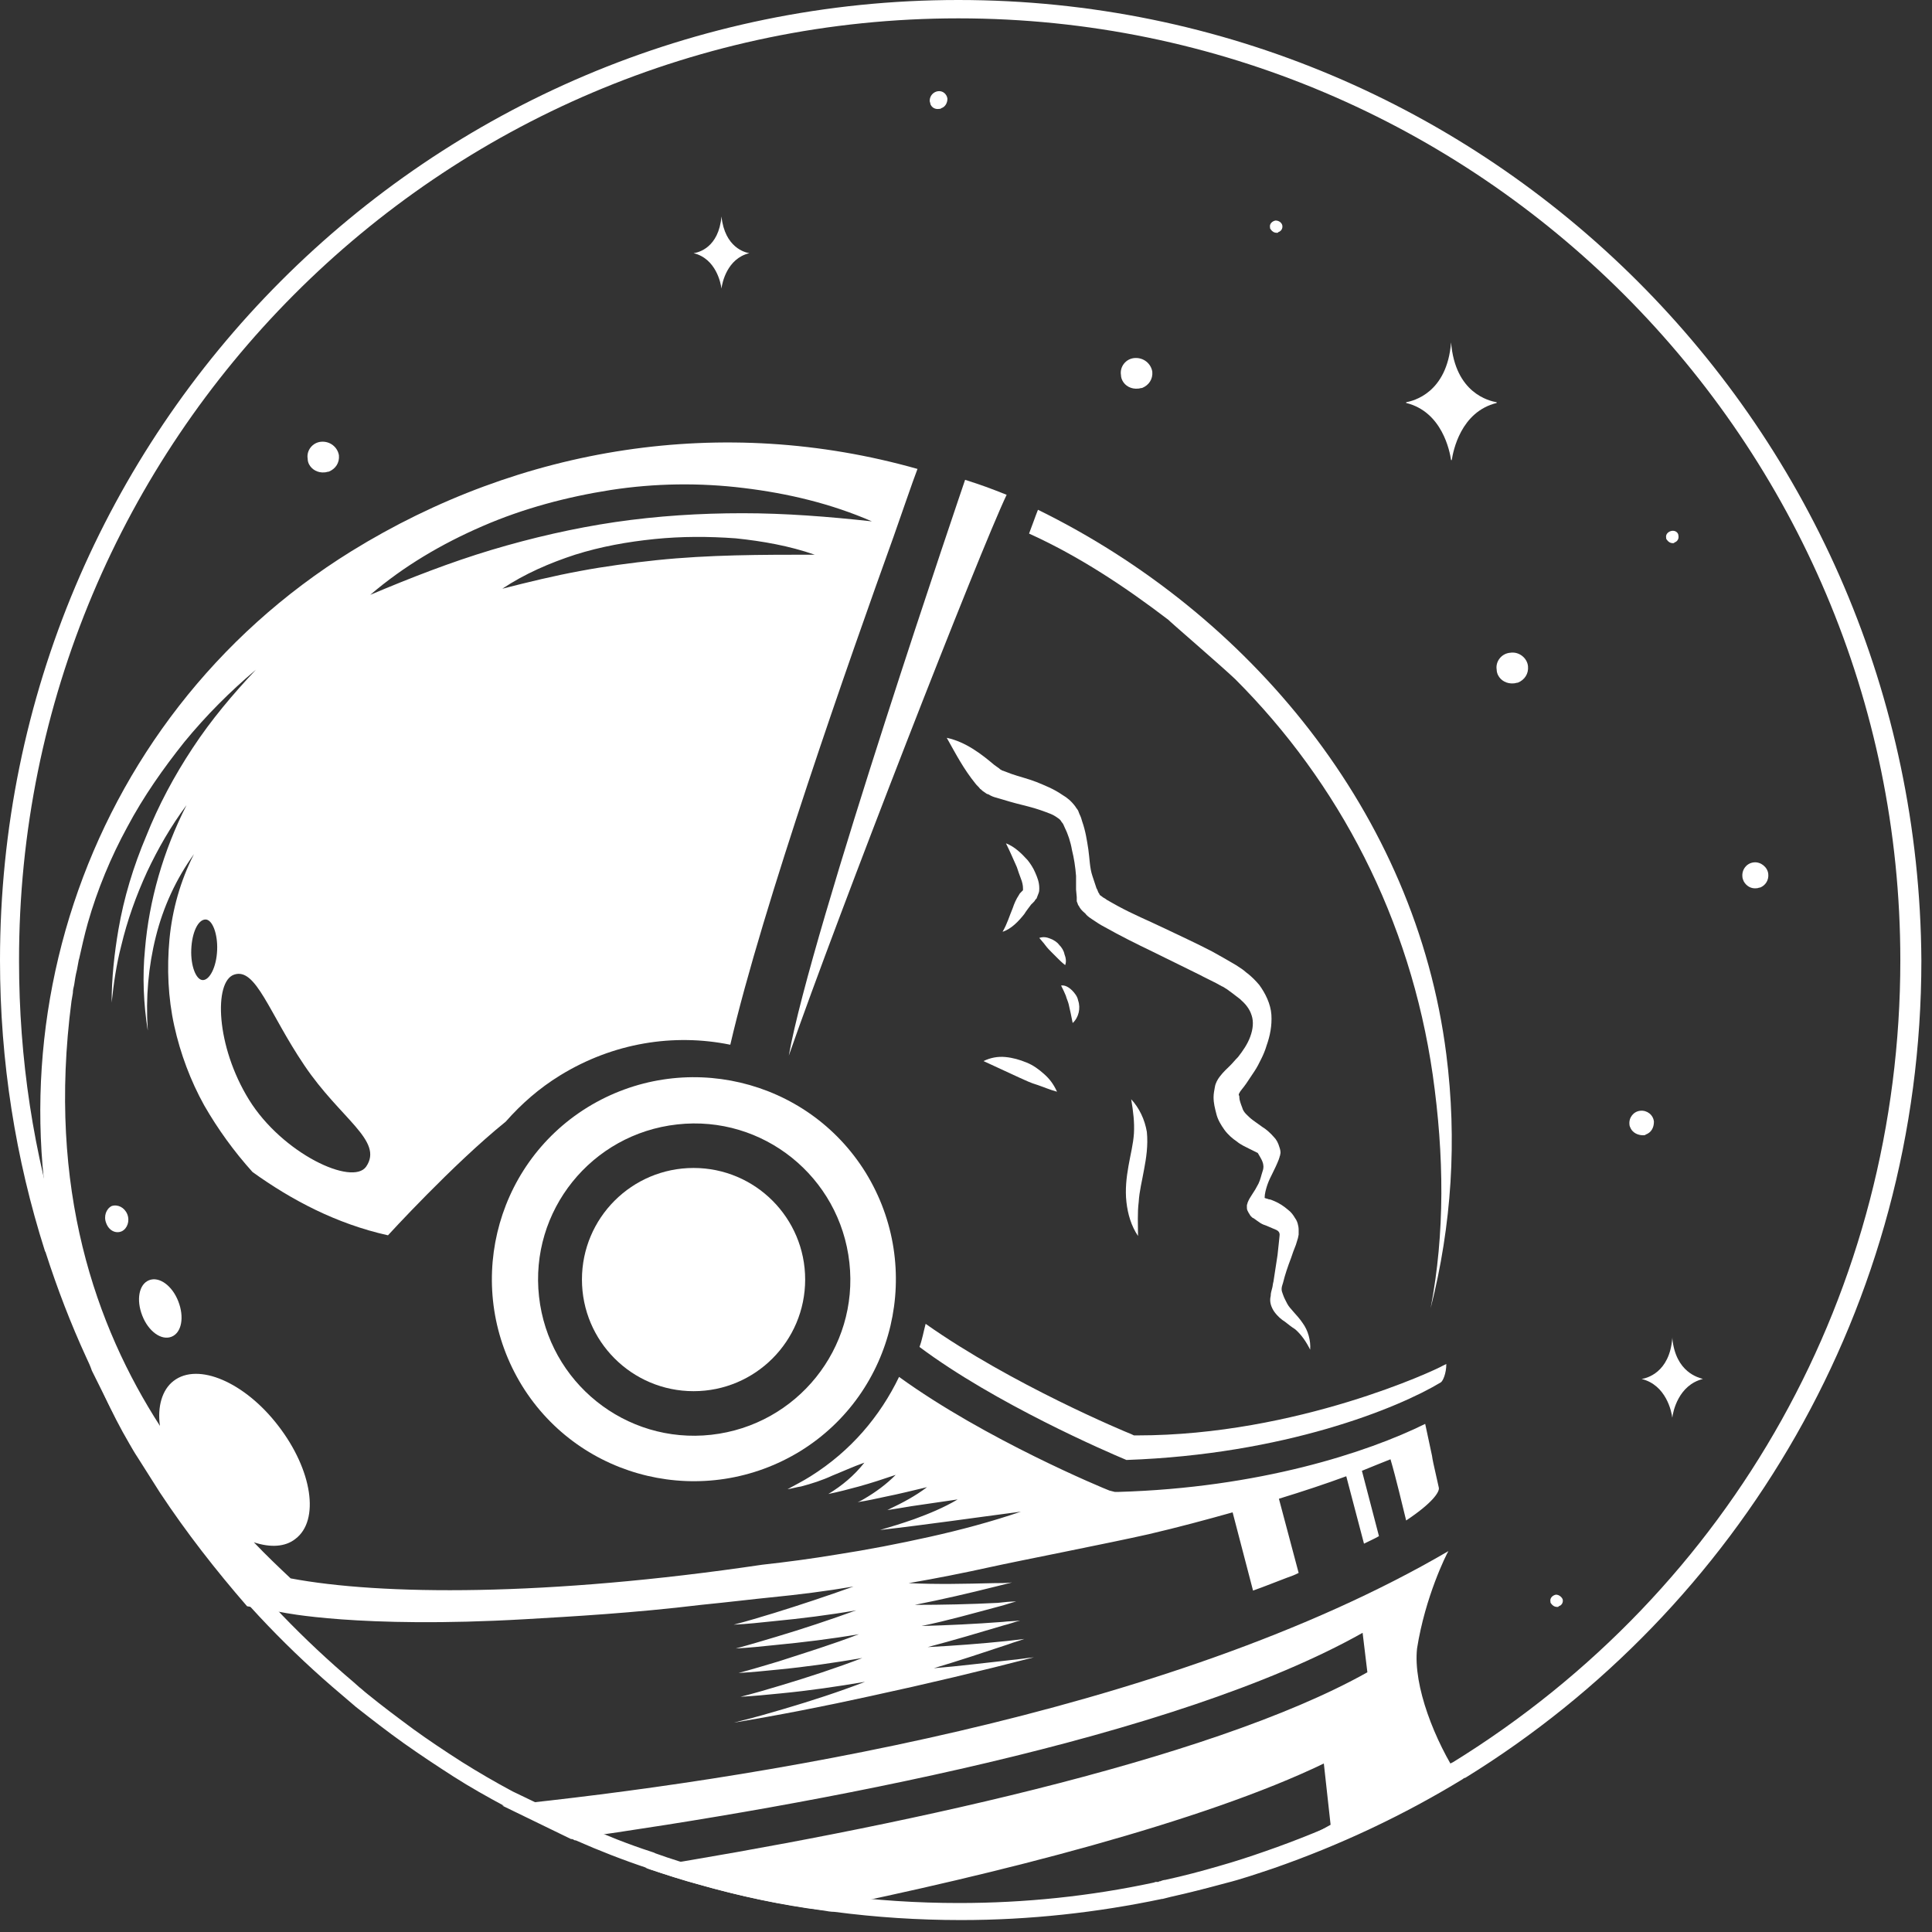<svg width="28" height="28" viewBox="0 0 28 28" fill="none" xmlns="http://www.w3.org/2000/svg">
<rect x="0" y="0" width="28" height="28" fill="#333333" stroke="none"/>
<path d="M13.889 0.266C21.415 0.266 27.541 6.392 27.541 13.918C27.541 18.692 25.114 23.033 21.06 25.538L21.04 25.548L21.02 25.558C20.172 26.081 19.274 26.505 18.337 26.83C18.14 26.899 17.903 26.978 17.657 27.047C17.42 27.116 17.163 27.185 16.887 27.245C16.868 27.245 16.838 27.254 16.818 27.264C16.808 27.264 16.799 27.264 16.789 27.274H16.749L16.72 27.284C15.802 27.481 14.855 27.58 13.899 27.58C13.297 27.58 12.685 27.541 12.103 27.462L12.044 27.452C12.014 27.452 11.985 27.442 11.955 27.442H11.945H11.935C11.354 27.363 10.772 27.235 10.18 27.077C9.943 27.008 9.716 26.939 9.499 26.86L9.479 26.85L9.45 26.84C9.114 26.732 8.769 26.594 8.434 26.446L8.414 26.436L7.428 25.962C7.171 25.824 6.934 25.686 6.698 25.538C6.451 25.38 6.214 25.222 5.997 25.065C5.77 24.897 5.544 24.729 5.327 24.552C5.287 24.522 5.248 24.483 5.208 24.453L5.119 24.374C4.409 23.772 3.748 23.092 3.186 22.362L3.166 22.332C3.156 22.322 3.147 22.312 3.137 22.293L3.058 22.194C2.959 22.066 2.851 21.918 2.732 21.74C2.387 21.247 2.081 20.734 1.815 20.221C1.736 20.073 1.657 19.916 1.588 19.758C1.568 19.728 1.559 19.689 1.539 19.659L1.499 19.58C1.282 19.107 1.085 18.604 0.917 18.071C0.917 18.061 0.907 18.051 0.907 18.051C0.483 16.72 0.276 15.339 0.276 13.928C0.266 6.392 6.372 0.266 13.889 0.266ZM13.889 0C6.214 0 0 6.234 0 13.918C0 15.388 0.227 16.799 0.651 18.13C0.651 18.14 0.661 18.14 0.661 18.15C0.829 18.673 1.026 19.186 1.253 19.679C1.282 19.738 1.312 19.807 1.332 19.866C1.411 20.024 1.489 20.182 1.568 20.34C1.845 20.872 2.16 21.395 2.505 21.878C2.634 22.066 2.772 22.253 2.92 22.441C2.92 22.441 2.92 22.451 2.93 22.451C3.521 23.22 4.202 23.93 4.952 24.562C5.021 24.621 5.09 24.68 5.159 24.739C5.386 24.917 5.613 25.094 5.849 25.262C6.086 25.43 6.323 25.587 6.569 25.745C6.816 25.903 7.063 26.041 7.319 26.179L8.315 26.663C8.325 26.672 8.335 26.672 8.345 26.672C8.68 26.82 9.035 26.959 9.391 27.077C9.41 27.087 9.42 27.087 9.44 27.097C9.667 27.175 9.904 27.254 10.14 27.314C10.722 27.481 11.324 27.61 11.935 27.689C11.985 27.698 12.044 27.708 12.093 27.708C12.695 27.787 13.307 27.827 13.928 27.827C14.924 27.827 15.901 27.718 16.838 27.521H16.848C16.887 27.511 16.927 27.501 16.966 27.491C17.233 27.432 17.499 27.363 17.755 27.294C17.992 27.235 18.219 27.156 18.456 27.077C19.422 26.741 20.34 26.308 21.198 25.785C21.208 25.775 21.227 25.765 21.237 25.765C25.203 23.319 27.846 18.929 27.846 13.918C27.797 6.224 21.573 0 13.889 0Z" fill="white"/>
<path d="M15.062 13.593C15.122 13.573 15.171 13.583 15.22 13.603C15.27 13.622 15.319 13.652 15.348 13.691C15.388 13.731 15.418 13.78 15.427 13.829C15.447 13.879 15.457 13.938 15.437 13.987C15.388 13.948 15.358 13.918 15.329 13.889C15.299 13.859 15.27 13.829 15.24 13.8C15.21 13.77 15.181 13.741 15.151 13.701C15.131 13.672 15.102 13.642 15.062 13.593Z" fill="white"/>
<path d="M16.581 16.947C16.552 17.114 16.512 17.262 16.503 17.42C16.483 17.578 16.493 17.745 16.493 17.913C16.394 17.765 16.345 17.598 16.325 17.42C16.305 17.242 16.325 17.065 16.355 16.897C16.384 16.73 16.424 16.581 16.434 16.424C16.443 16.266 16.424 16.108 16.394 15.931C16.512 16.059 16.591 16.226 16.621 16.404C16.641 16.601 16.611 16.789 16.581 16.947Z" fill="white"/>
<path d="M14.53 13.504C14.599 13.386 14.628 13.277 14.678 13.159C14.697 13.1 14.727 13.03 14.767 12.971C14.776 12.951 14.786 12.942 14.806 12.922L14.816 12.912L14.826 12.902V12.892C14.826 12.883 14.826 12.883 14.826 12.873C14.826 12.833 14.816 12.784 14.796 12.735C14.776 12.685 14.757 12.626 14.737 12.567C14.688 12.458 14.638 12.34 14.579 12.222C14.707 12.271 14.806 12.37 14.895 12.468C14.934 12.518 14.974 12.577 15.003 12.646C15.033 12.715 15.062 12.784 15.062 12.873C15.062 12.892 15.062 12.922 15.053 12.942C15.043 12.971 15.033 12.991 15.023 13.021C15.013 13.03 15.003 13.04 14.993 13.06C14.983 13.07 14.983 13.07 14.983 13.07L14.974 13.08C14.964 13.09 14.954 13.1 14.944 13.109C14.915 13.149 14.875 13.198 14.845 13.247C14.767 13.346 14.658 13.464 14.53 13.504Z" fill="white"/>
<path d="M18.298 16.976C18.278 17.035 18.268 17.094 18.239 17.154C18.209 17.213 18.18 17.262 18.14 17.321C18.12 17.351 18.101 17.381 18.081 17.43C18.081 17.44 18.071 17.459 18.071 17.469C18.071 17.479 18.071 17.489 18.071 17.499C18.071 17.509 18.071 17.529 18.081 17.548C18.091 17.568 18.101 17.588 18.11 17.598C18.11 17.607 18.12 17.607 18.12 17.617L18.13 17.627C18.14 17.637 18.14 17.637 18.15 17.647L18.17 17.657C18.209 17.686 18.239 17.706 18.268 17.726C18.298 17.745 18.328 17.755 18.357 17.765L18.495 17.824C18.515 17.834 18.554 17.854 18.544 17.913L18.535 18.002L18.515 18.189C18.495 18.318 18.475 18.446 18.456 18.574C18.446 18.604 18.446 18.643 18.436 18.673C18.426 18.712 18.416 18.742 18.416 18.781C18.406 18.821 18.406 18.86 18.416 18.9C18.426 18.939 18.446 18.979 18.466 19.008C18.515 19.077 18.574 19.126 18.623 19.156C18.673 19.195 18.722 19.235 18.771 19.265C18.86 19.343 18.929 19.442 18.988 19.561C18.998 19.432 18.959 19.284 18.88 19.176C18.801 19.057 18.692 18.969 18.653 18.89L18.623 18.831C18.613 18.811 18.604 18.791 18.594 18.762C18.584 18.732 18.574 18.712 18.574 18.683C18.574 18.653 18.584 18.623 18.594 18.594C18.623 18.475 18.663 18.357 18.712 18.229C18.732 18.17 18.752 18.11 18.781 18.041L18.811 17.943L18.821 17.893V17.884V17.864C18.821 17.854 18.821 17.834 18.821 17.824C18.821 17.765 18.801 17.696 18.771 17.657C18.742 17.607 18.712 17.568 18.673 17.538C18.604 17.479 18.544 17.44 18.475 17.41C18.446 17.4 18.416 17.381 18.387 17.381C18.367 17.371 18.347 17.371 18.328 17.361C18.328 17.302 18.347 17.233 18.367 17.173C18.387 17.114 18.416 17.055 18.446 16.996C18.475 16.937 18.505 16.877 18.535 16.799C18.535 16.789 18.544 16.779 18.544 16.769C18.544 16.759 18.554 16.749 18.554 16.73C18.564 16.7 18.554 16.66 18.544 16.631C18.525 16.562 18.495 16.512 18.466 16.483C18.406 16.414 18.347 16.364 18.298 16.335L18.16 16.236C18.12 16.207 18.091 16.177 18.061 16.148C18.032 16.118 18.012 16.088 18.002 16.049C17.982 15.999 17.962 15.94 17.962 15.911C17.962 15.891 17.962 15.881 17.953 15.871C17.953 15.861 17.953 15.852 17.962 15.842C17.972 15.812 18.022 15.763 18.061 15.704C18.101 15.644 18.14 15.585 18.18 15.526C18.219 15.467 18.249 15.408 18.278 15.348C18.308 15.289 18.337 15.22 18.357 15.151C18.406 15.013 18.436 14.865 18.426 14.707C18.416 14.55 18.337 14.392 18.249 14.273C18.199 14.214 18.15 14.165 18.091 14.116C18.061 14.096 18.032 14.066 18.002 14.046C17.972 14.027 17.943 14.007 17.913 13.987C17.795 13.918 17.676 13.849 17.568 13.79C17.341 13.672 17.104 13.563 16.878 13.455C16.651 13.346 16.414 13.248 16.197 13.129C16.148 13.1 16.088 13.07 16.039 13.04C16.019 13.021 15.99 13.011 15.98 13.001C15.97 12.991 15.96 12.991 15.96 12.981C15.95 12.981 15.95 12.971 15.96 12.991C15.97 13.001 15.96 12.991 15.96 12.991L15.95 12.981C15.94 12.971 15.931 12.961 15.931 12.951C15.911 12.932 15.911 12.902 15.891 12.873C15.871 12.813 15.852 12.754 15.832 12.695C15.792 12.577 15.792 12.439 15.773 12.31C15.753 12.182 15.733 12.044 15.684 11.906C15.674 11.867 15.664 11.837 15.644 11.797L15.625 11.748C15.615 11.728 15.595 11.709 15.585 11.689C15.526 11.61 15.467 11.561 15.398 11.521C15.27 11.432 15.141 11.383 15.023 11.334C14.895 11.284 14.767 11.255 14.658 11.216L14.579 11.186C14.55 11.176 14.53 11.166 14.52 11.166L14.51 11.156C14.5 11.156 14.49 11.146 14.48 11.136L14.411 11.087C14.224 10.929 13.997 10.752 13.721 10.693C13.859 10.939 13.967 11.146 14.135 11.354C14.155 11.383 14.185 11.403 14.204 11.432C14.224 11.442 14.234 11.462 14.254 11.472L14.283 11.492C14.293 11.502 14.313 11.511 14.323 11.511C14.372 11.541 14.402 11.551 14.441 11.561C14.471 11.571 14.51 11.58 14.54 11.59C14.668 11.63 14.786 11.659 14.905 11.689C15.023 11.719 15.132 11.758 15.23 11.797C15.28 11.817 15.319 11.847 15.348 11.867C15.358 11.876 15.358 11.876 15.368 11.886L15.388 11.916C15.408 11.935 15.418 11.965 15.427 11.985C15.477 12.084 15.516 12.202 15.536 12.32C15.566 12.439 15.585 12.567 15.595 12.695C15.595 12.764 15.595 12.823 15.595 12.892L15.605 13.001C15.605 13.021 15.605 13.04 15.605 13.06C15.605 13.07 15.615 13.08 15.615 13.09C15.625 13.1 15.615 13.109 15.635 13.129C15.654 13.168 15.674 13.188 15.694 13.208C15.713 13.228 15.733 13.238 15.743 13.257C15.773 13.287 15.802 13.307 15.832 13.326C15.891 13.366 15.95 13.405 16.009 13.435C16.236 13.563 16.473 13.681 16.7 13.79L17.381 14.125C17.489 14.184 17.607 14.234 17.706 14.293C17.736 14.303 17.755 14.323 17.775 14.332L17.844 14.382C17.884 14.411 17.933 14.451 17.972 14.48C18.051 14.55 18.11 14.619 18.14 14.717C18.17 14.806 18.16 14.915 18.12 15.023C18.081 15.132 18.012 15.23 17.943 15.319C17.903 15.358 17.864 15.408 17.824 15.447C17.785 15.487 17.736 15.526 17.676 15.605C17.647 15.644 17.617 15.694 17.607 15.753C17.598 15.802 17.588 15.852 17.588 15.901C17.588 15.99 17.607 16.059 17.627 16.138C17.647 16.226 17.696 16.305 17.745 16.374C17.795 16.443 17.864 16.503 17.923 16.542C17.982 16.591 18.051 16.621 18.11 16.651C18.11 16.651 18.17 16.68 18.229 16.71C18.278 16.799 18.337 16.868 18.298 16.976Z" fill="white"/>
<path d="M14.767 15.615L14.254 15.378C14.352 15.329 14.461 15.309 14.569 15.319C14.678 15.329 14.777 15.358 14.875 15.398C14.974 15.437 15.053 15.496 15.132 15.566C15.21 15.635 15.27 15.713 15.319 15.822C15.21 15.792 15.122 15.753 15.033 15.723C14.934 15.694 14.855 15.654 14.767 15.615Z" fill="white"/>
<path d="M11.432 15.299C11.748 13.514 13.987 6.954 13.987 6.954C14.234 7.033 14.342 7.073 14.589 7.171C14.194 8 12.162 13.208 11.432 15.299Z" fill="white"/>
<path d="M15.378 14.283C15.437 14.273 15.496 14.313 15.536 14.352C15.575 14.392 15.615 14.441 15.625 14.5C15.664 14.609 15.634 14.747 15.546 14.826L15.516 14.678C15.506 14.638 15.496 14.589 15.487 14.55C15.477 14.51 15.457 14.471 15.447 14.431C15.427 14.382 15.408 14.342 15.378 14.283Z" fill="white"/>
<path d="M17.903 9.844C19.403 11.344 20.438 13.316 20.764 15.575C20.931 16.749 20.941 17.874 20.734 18.959C21.04 17.755 21.119 16.522 20.961 15.28C20.517 11.778 18.101 8.888 15.043 7.388C15.003 7.487 14.964 7.605 14.914 7.733C15.634 8.059 16.305 8.503 16.937 8.986C16.927 8.986 17.696 9.647 17.903 9.844Z" fill="white"/>
<path d="M1.539 17.726C1.499 17.627 1.539 17.519 1.618 17.479C1.706 17.45 1.805 17.499 1.845 17.598C1.884 17.696 1.845 17.805 1.766 17.844C1.677 17.884 1.578 17.834 1.539 17.726Z" fill="white"/>
<path d="M2.584 18.86C2.673 19.087 2.634 19.314 2.486 19.373C2.338 19.432 2.15 19.294 2.062 19.067C1.973 18.84 2.012 18.613 2.16 18.554C2.308 18.495 2.496 18.633 2.584 18.86Z" fill="white"/>
<path d="M4.094 23.368C4.094 23.368 5.208 23.605 7.605 23.467C8.296 23.427 9.174 23.378 10.16 23.259C10.555 23.22 10.959 23.171 11.166 23.151C11.571 23.111 11.965 23.062 12.37 22.993C11.985 23.131 11.6 23.259 11.216 23.378C11.018 23.437 10.831 23.496 10.633 23.546C10.831 23.536 11.018 23.516 11.206 23.496C11.61 23.457 12.014 23.407 12.409 23.338C12.024 23.477 11.64 23.605 11.245 23.723C11.048 23.782 10.851 23.841 10.663 23.891C10.851 23.881 11.048 23.861 11.235 23.841C11.64 23.802 12.044 23.753 12.448 23.684C12.064 23.832 11.679 23.95 11.285 24.078C11.087 24.137 10.89 24.197 10.703 24.246C10.89 24.236 11.087 24.216 11.275 24.197C11.689 24.157 12.093 24.098 12.498 24.029C12.113 24.177 11.719 24.305 11.324 24.424C11.127 24.483 10.929 24.542 10.732 24.591C10.92 24.581 11.117 24.562 11.314 24.542C11.728 24.502 12.133 24.443 12.537 24.374C12.153 24.522 11.758 24.65 11.354 24.769C11.156 24.828 10.949 24.887 10.752 24.936C10.712 24.946 10.673 24.956 10.633 24.966C11.285 24.858 11.945 24.729 12.616 24.581C13.435 24.404 14.224 24.216 14.984 24.019C14.875 24.029 14.767 24.049 14.658 24.058C14.283 24.098 13.908 24.147 13.534 24.177C13.899 24.068 14.254 23.95 14.609 23.832C14.688 23.802 14.767 23.782 14.845 23.753C14.767 23.763 14.678 23.772 14.599 23.782C14.214 23.822 13.829 23.851 13.445 23.871C13.82 23.772 14.185 23.664 14.55 23.555C14.629 23.536 14.707 23.506 14.786 23.486C14.697 23.496 14.609 23.496 14.53 23.506C14.135 23.536 13.741 23.555 13.356 23.565C13.741 23.486 14.116 23.378 14.49 23.279C14.569 23.259 14.648 23.23 14.727 23.21C14.638 23.21 14.55 23.22 14.461 23.23C14.066 23.25 13.662 23.259 13.257 23.259C13.652 23.181 14.037 23.092 14.431 22.993C14.51 22.973 14.589 22.954 14.668 22.934C14.579 22.944 14.49 22.944 14.402 22.944C13.987 22.954 13.583 22.964 13.169 22.944C13.573 22.875 13.968 22.796 14.372 22.707C14.727 22.628 16.088 22.362 16.651 22.234C17.075 22.135 17.479 22.026 17.864 21.918L18.16 23.052C18.328 22.993 18.495 22.924 18.653 22.865C18.712 22.845 18.762 22.826 18.821 22.796L18.535 21.721C18.89 21.612 19.215 21.504 19.511 21.395L19.768 22.372C19.847 22.332 19.916 22.303 19.985 22.263L19.738 21.316C19.886 21.257 20.024 21.198 20.152 21.149C20.231 21.415 20.33 21.839 20.379 22.036C20.764 21.78 20.863 21.622 20.853 21.563C20.764 21.168 20.764 21.168 20.754 21.099C20.744 21.05 20.724 20.961 20.655 20.636C19.817 21.05 18.249 21.563 16.207 21.622H16.157L16.078 21.602C16 21.573 14.283 20.863 13.03 19.955C12.754 20.527 12.33 21.03 11.748 21.395C11.64 21.464 11.521 21.523 11.413 21.583C11.482 21.573 11.541 21.553 11.61 21.543C11.758 21.504 11.916 21.454 12.064 21.385C12.212 21.326 12.36 21.257 12.527 21.198C12.38 21.385 12.202 21.533 12.005 21.652C12.153 21.622 12.301 21.583 12.448 21.543C12.626 21.494 12.804 21.435 12.981 21.375C12.843 21.514 12.695 21.622 12.527 21.721C12.498 21.74 12.458 21.76 12.429 21.77C12.567 21.75 12.695 21.721 12.833 21.691C13.03 21.652 13.228 21.602 13.435 21.553C13.267 21.681 13.08 21.78 12.892 21.869C12.873 21.878 12.863 21.888 12.843 21.888C12.971 21.869 13.09 21.849 13.208 21.829L13.879 21.731C13.681 21.849 13.464 21.938 13.248 22.017C13.08 22.076 12.922 22.125 12.754 22.174C13.435 22.096 14.116 21.997 14.796 21.908C14.362 22.056 13.918 22.174 13.474 22.273C13.03 22.372 12.577 22.46 12.123 22.53C11.768 22.589 11.403 22.638 11.048 22.677C7.921 23.141 5.514 23.121 4.212 22.875C4.044 22.717 3.867 22.549 3.679 22.352C3.916 22.431 4.133 22.421 4.281 22.303C4.636 22.036 4.528 21.306 4.034 20.665C3.551 20.034 2.87 19.738 2.515 20.014C2.348 20.142 2.279 20.389 2.318 20.665C1.391 19.225 0.681 17.233 1.036 14.51L1.056 14.392C1.056 14.352 1.065 14.313 1.075 14.273C1.085 14.204 1.095 14.135 1.115 14.056C1.125 14.007 1.134 13.948 1.144 13.899C1.144 13.899 1.144 13.899 1.144 13.908C1.184 13.731 1.223 13.553 1.273 13.376C1.411 12.892 1.608 12.419 1.845 11.985C2.081 11.541 2.367 11.136 2.673 10.752C2.989 10.367 3.334 10.022 3.709 9.706C3.374 10.061 3.058 10.436 2.792 10.841C2.525 11.245 2.298 11.669 2.121 12.113C1.933 12.557 1.795 13.011 1.716 13.474C1.657 13.82 1.618 14.175 1.618 14.53C1.647 14.254 1.687 13.977 1.756 13.711C1.845 13.336 1.973 12.981 2.131 12.636C2.289 12.3 2.476 11.975 2.703 11.669C2.367 12.33 2.16 13.05 2.101 13.76C2.062 14.155 2.081 14.55 2.141 14.934C2.141 14.924 2.141 14.924 2.141 14.915C2.111 14.461 2.15 14.007 2.259 13.573C2.367 13.139 2.555 12.735 2.811 12.379C2.614 12.764 2.496 13.188 2.456 13.612C2.417 14.037 2.436 14.461 2.525 14.865C2.614 15.27 2.762 15.664 2.959 16.019C3.157 16.364 3.393 16.69 3.66 16.986C4.222 17.39 4.873 17.736 5.623 17.903C5.623 17.903 6.56 16.877 7.329 16.256C7.556 15.999 7.812 15.773 8.118 15.585C8.888 15.112 9.765 14.974 10.584 15.141C11.048 13.139 12.32 9.529 12.952 7.773C13.05 7.497 13.228 6.974 13.297 6.796C10.476 5.997 7.546 6.471 5.09 7.99C1.144 10.436 -0.395 15.319 1.213 19.501C1.223 19.511 1.223 19.511 1.223 19.521C1.401 19.994 1.608 20.468 1.874 20.922C1.914 20.991 1.953 21.06 1.993 21.119C2.101 21.287 2.21 21.464 2.318 21.632C2.703 22.214 3.127 22.756 3.581 23.279L4.094 23.368ZM10.653 8.049C10.278 8.059 9.894 8.079 9.519 8.118C9.144 8.158 8.769 8.207 8.404 8.276C8.029 8.345 7.664 8.434 7.28 8.532C7.605 8.315 7.97 8.158 8.335 8.039C8.71 7.921 9.095 7.852 9.489 7.812C9.874 7.773 10.269 7.773 10.663 7.802C11.048 7.842 11.442 7.911 11.807 8.039C11.423 8.039 11.038 8.039 10.653 8.049ZM6.994 7.625C7.586 7.368 8.217 7.201 8.848 7.102C9.489 7.003 10.14 6.994 10.781 7.073C11.423 7.151 12.044 7.299 12.636 7.556C12.005 7.487 11.383 7.438 10.762 7.438C10.14 7.438 9.529 7.477 8.917 7.566C8.315 7.655 7.714 7.793 7.122 7.97C6.53 8.148 5.948 8.375 5.366 8.621C5.849 8.207 6.402 7.881 6.994 7.625ZM2.94 14.204C2.841 14.204 2.762 13.997 2.772 13.76C2.782 13.514 2.87 13.326 2.979 13.326C3.078 13.326 3.157 13.534 3.147 13.77C3.137 14.017 3.038 14.204 2.94 14.204ZM5.307 16.907C5.11 17.193 4.094 16.72 3.61 15.94C3.127 15.161 3.097 14.224 3.393 14.125C3.709 14.017 3.896 14.678 4.409 15.437C4.932 16.216 5.563 16.532 5.307 16.907Z" fill="white"/>
<path d="M16.325 21.159C16.039 21.04 14.421 20.34 13.326 19.521C13.366 19.413 13.386 19.294 13.415 19.186C14.658 20.064 16.315 20.754 16.394 20.784L16.434 20.803H16.483C18.801 20.803 20.823 19.846 20.902 19.797L20.961 19.768C20.961 19.906 20.912 20.014 20.882 20.034C20.261 20.409 18.614 21.079 16.325 21.159Z" fill="white"/>
<path d="M21.159 25.785C20.3 26.317 19.383 26.751 18.416 27.077C18.189 27.156 17.953 27.235 17.716 27.294C17.45 27.373 17.193 27.432 16.927 27.491C16.887 27.501 16.848 27.511 16.808 27.521C17.746 27.205 18.604 26.83 19.284 26.446L19.186 25.558C17.43 26.406 14.421 27.166 11.896 27.679C11.285 27.6 10.683 27.471 10.101 27.304C9.864 27.235 9.637 27.166 9.401 27.087C9.381 27.077 9.371 27.077 9.351 27.067C12.774 26.515 17.499 25.538 19.817 24.236L19.748 23.664C17.035 25.193 11.778 26.16 8.276 26.653L7.28 26.169C10.752 25.814 16.907 24.867 20.991 22.48C20.961 22.529 20.655 23.141 20.537 23.891C20.478 24.433 20.794 25.232 21.159 25.785Z" fill="white"/>
<path d="M25.42 12.498C25.311 12.508 25.242 12.606 25.252 12.705C25.252 12.725 25.262 12.754 25.272 12.774C25.311 12.843 25.38 12.883 25.459 12.873C25.479 12.873 25.489 12.863 25.509 12.863C25.587 12.833 25.637 12.754 25.627 12.665C25.617 12.567 25.518 12.488 25.42 12.498Z" fill="white"/>
<path d="M13.593 1.322C13.524 1.332 13.474 1.391 13.474 1.46C13.474 1.48 13.484 1.489 13.484 1.509C13.504 1.559 13.553 1.588 13.613 1.578C13.622 1.578 13.632 1.578 13.642 1.568C13.701 1.549 13.731 1.489 13.731 1.43C13.721 1.361 13.662 1.312 13.593 1.322Z" fill="white"/>
<path d="M21.888 9.46C21.76 9.47 21.671 9.588 21.691 9.706C21.691 9.736 21.701 9.765 21.711 9.785C21.75 9.864 21.839 9.913 21.938 9.904C21.957 9.904 21.977 9.894 21.997 9.894C22.096 9.854 22.155 9.765 22.145 9.657C22.135 9.539 22.017 9.44 21.888 9.46Z" fill="white"/>
<path d="M16.443 5.189C16.315 5.198 16.226 5.317 16.246 5.435C16.246 5.465 16.256 5.494 16.266 5.514C16.305 5.593 16.394 5.642 16.493 5.632C16.512 5.632 16.532 5.623 16.552 5.623C16.651 5.583 16.71 5.494 16.7 5.386C16.68 5.267 16.572 5.179 16.443 5.189Z" fill="white"/>
<path d="M4.656 6.402C4.528 6.412 4.439 6.53 4.459 6.648C4.459 6.678 4.468 6.708 4.478 6.727C4.518 6.806 4.607 6.856 4.705 6.846C4.725 6.846 4.745 6.836 4.764 6.836C4.863 6.796 4.922 6.708 4.912 6.599C4.893 6.481 4.784 6.392 4.656 6.402Z" fill="white"/>
<path d="M23.772 16.098C23.674 16.108 23.605 16.197 23.615 16.295C23.615 16.315 23.624 16.335 23.634 16.355C23.664 16.414 23.733 16.453 23.812 16.453C23.832 16.453 23.841 16.453 23.851 16.443C23.93 16.414 23.97 16.345 23.97 16.256C23.96 16.157 23.871 16.088 23.772 16.098Z" fill="white"/>
<path d="M24.226 7.694C24.177 7.704 24.137 7.743 24.147 7.793C24.147 7.803 24.147 7.812 24.157 7.822C24.177 7.852 24.206 7.872 24.246 7.872C24.256 7.872 24.266 7.872 24.266 7.862C24.305 7.852 24.335 7.812 24.325 7.763C24.325 7.724 24.285 7.684 24.226 7.694Z" fill="white"/>
<path d="M22.549 23.111C22.5 23.121 22.46 23.161 22.47 23.21C22.47 23.22 22.47 23.23 22.48 23.24C22.5 23.269 22.53 23.289 22.569 23.289C22.579 23.289 22.589 23.289 22.589 23.279C22.628 23.269 22.658 23.23 22.648 23.181C22.638 23.151 22.599 23.111 22.549 23.111Z" fill="white"/>
<path d="M18.485 3.196C18.436 3.206 18.396 3.245 18.406 3.295C18.406 3.304 18.406 3.314 18.416 3.324C18.436 3.354 18.465 3.374 18.505 3.374C18.515 3.374 18.525 3.374 18.525 3.364C18.564 3.354 18.594 3.314 18.584 3.265C18.574 3.226 18.535 3.196 18.485 3.196Z" fill="white"/>
<path d="M21.03 4.962C20.971 5.701 20.478 5.81 20.379 5.83V5.84C20.902 5.968 21.011 6.54 21.03 6.668H21.04C21.06 6.54 21.168 5.968 21.691 5.84V5.83C21.583 5.81 21.09 5.701 21.03 4.962Z" fill="white"/>
<path d="M24.236 19.393C24.197 19.896 23.861 19.975 23.792 19.985C24.147 20.073 24.226 20.458 24.236 20.547C24.246 20.458 24.325 20.073 24.68 19.985C24.621 19.965 24.285 19.896 24.236 19.393C24.236 19.383 24.246 19.383 24.236 19.393Z" fill="white"/>
<path d="M10.456 3.137C10.416 3.591 10.121 3.66 10.052 3.669C10.377 3.748 10.446 4.103 10.456 4.182C10.466 4.103 10.535 3.748 10.86 3.669C10.801 3.66 10.505 3.591 10.456 3.137C10.456 3.137 10.466 3.137 10.456 3.137Z" fill="white"/>
<path d="M12.547 16.996C11.699 15.625 9.894 15.2 8.513 16.049C7.142 16.897 6.717 18.702 7.566 20.083C8.414 21.454 10.219 21.878 11.6 21.03C12.971 20.182 13.395 18.377 12.547 16.996ZM10.308 20.794C9.065 20.932 7.95 20.034 7.812 18.791C7.674 17.548 8.572 16.433 9.815 16.296C11.058 16.157 12.172 17.055 12.31 18.298C12.448 19.541 11.551 20.655 10.308 20.794Z" fill="white"/>
<path d="M10.052 20.162C10.945 20.162 11.669 19.438 11.669 18.544C11.669 17.651 10.945 16.927 10.052 16.927C9.158 16.927 8.434 17.651 8.434 18.544C8.434 19.438 9.158 20.162 10.052 20.162Z" fill="white"/>
</svg>
